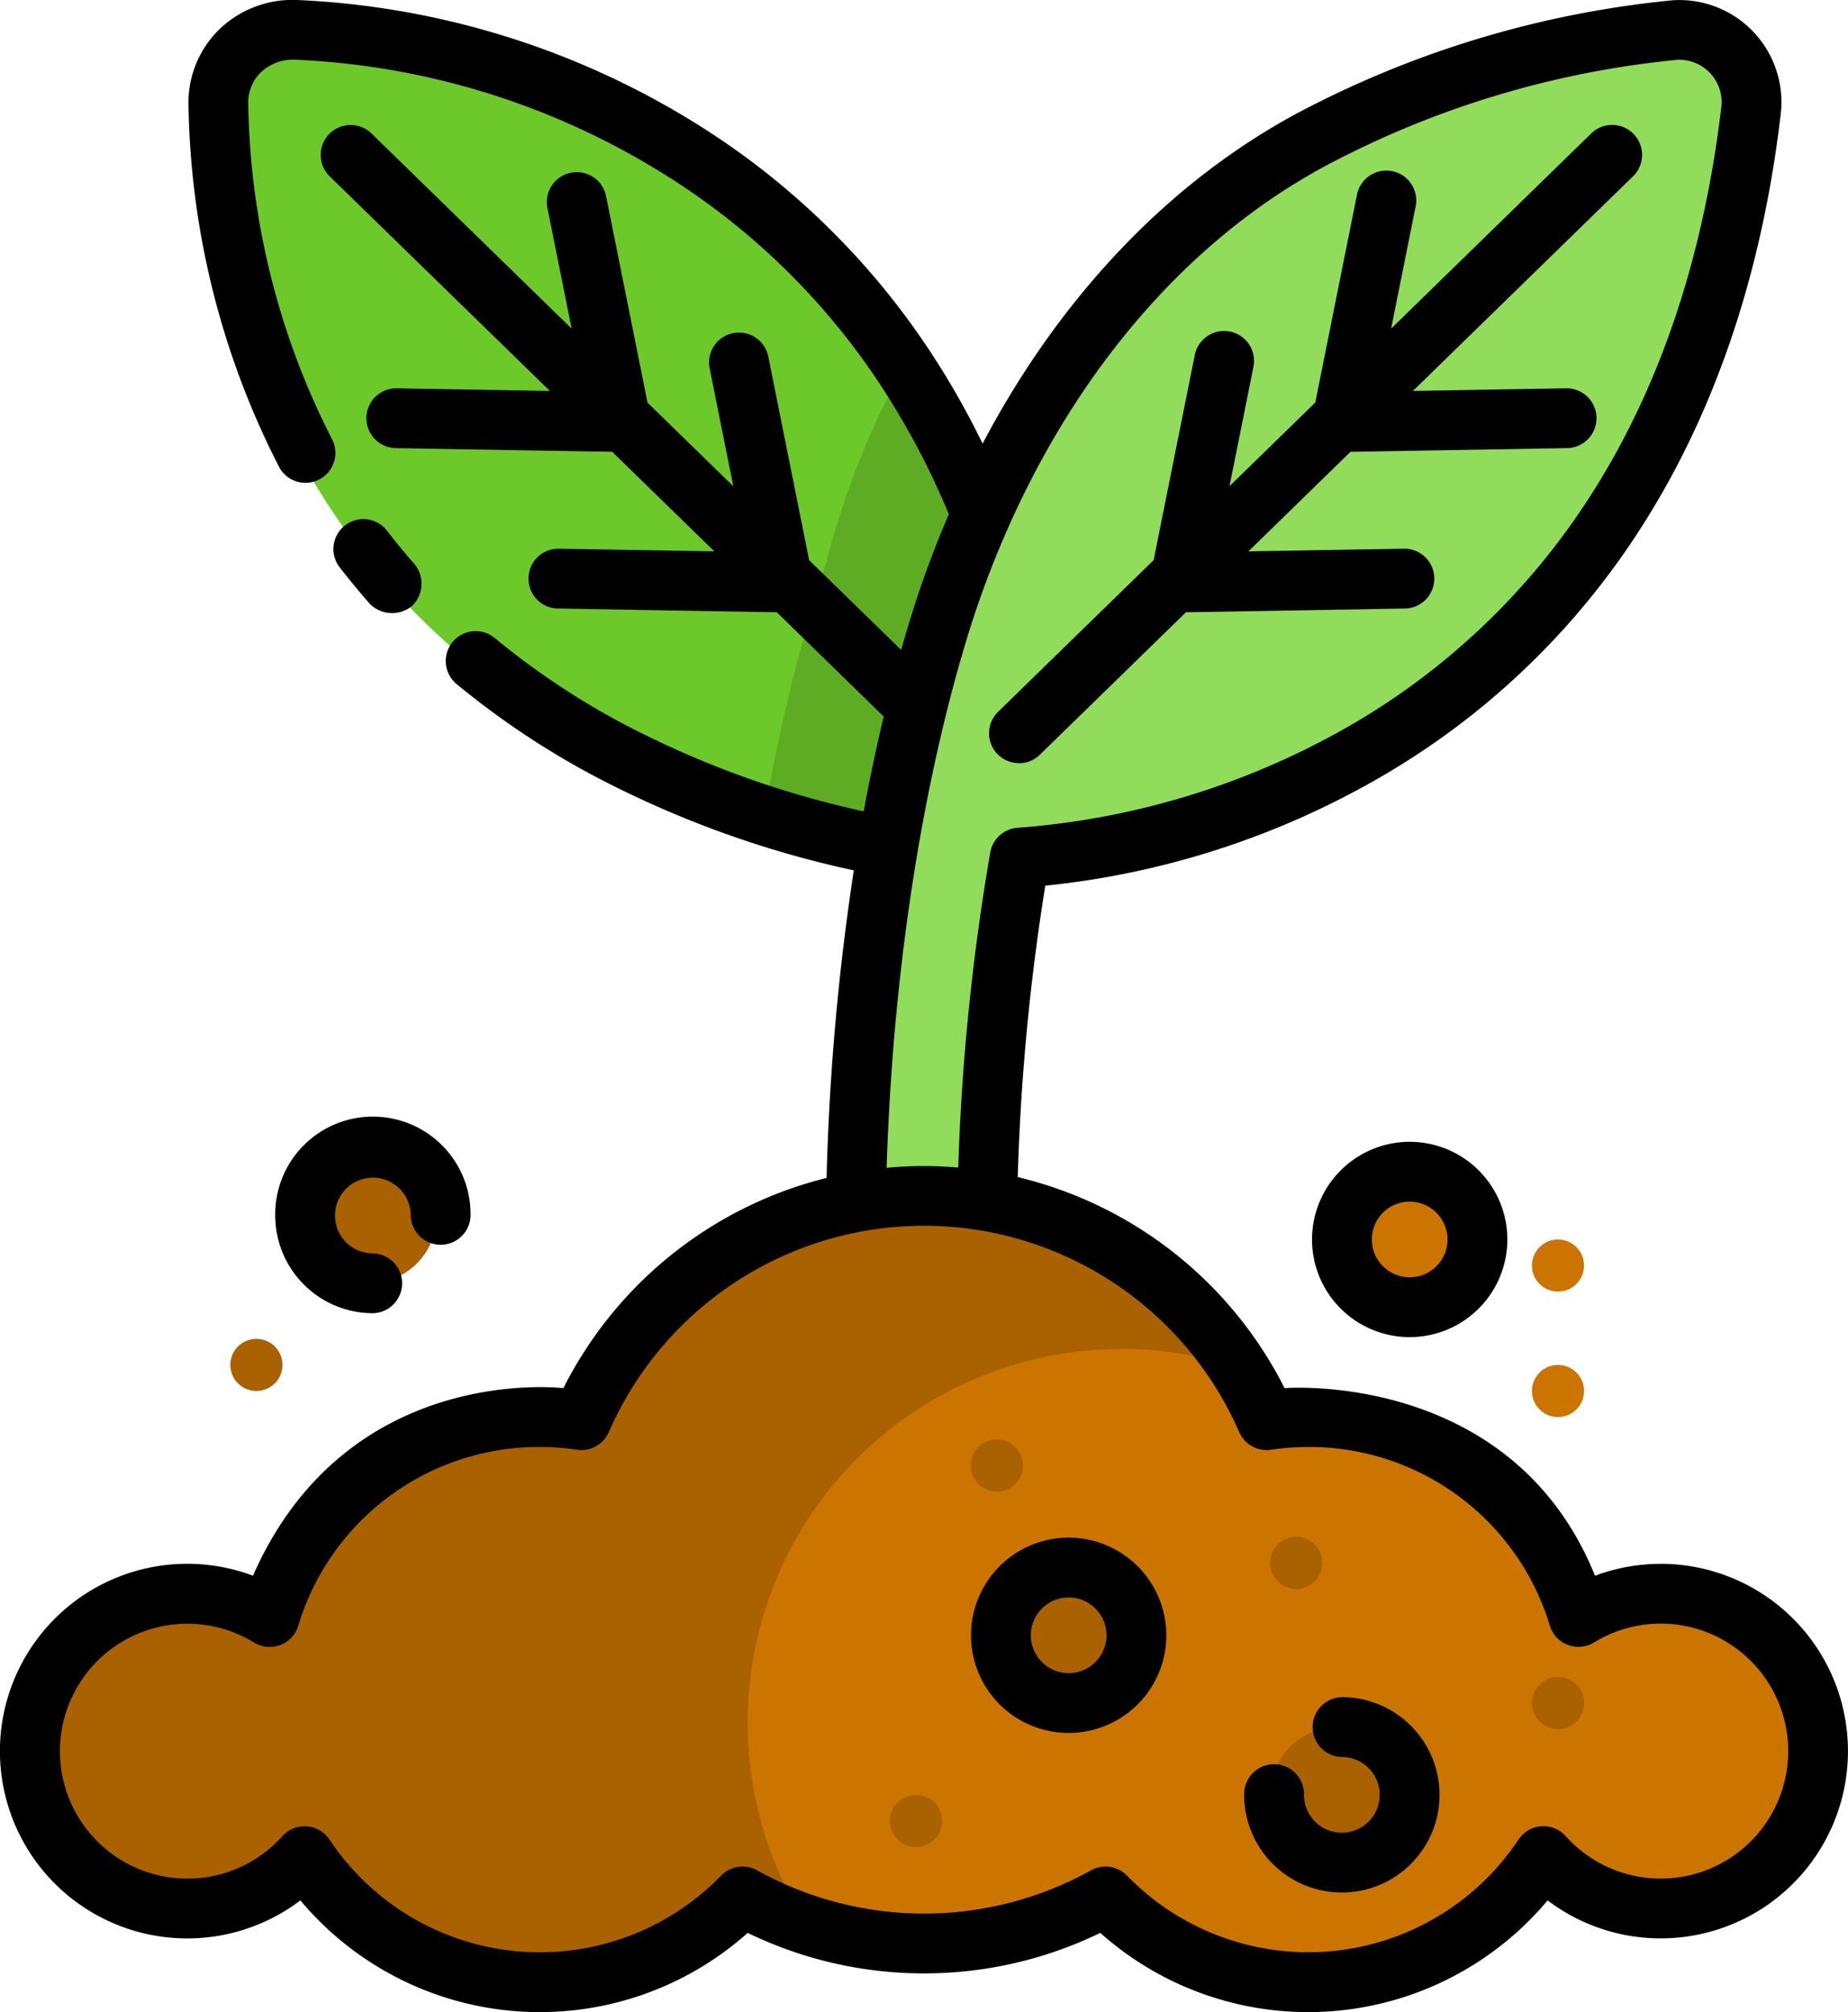 <svg xmlns="http://www.w3.org/2000/svg" width="112" height="121.953" viewBox="0 0 112 121.953">
  <g id="brote" transform="translate(-20.895)">
    <path id="Path_909368" data-name="Path 909368" d="M123.413,56.451a4.377,4.377,0,0,1-3.453,1.358,59.071,59.071,0,0,1-22.041-6.645C87.6,45.6,75.152,34.323,74.43,12.152a4.376,4.376,0,0,1,1.278-3.236A4.64,4.64,0,0,1,79.2,7.611h0a47.888,47.888,0,0,1,22.537,6.8A44.381,44.381,0,0,1,116.1,28.186c4.494,6.833,7.346,15.158,8.477,24.744A4.375,4.375,0,0,1,123.413,56.451Z" transform="translate(-40.781 -5.798)" fill="#6dc82a"/>
    <path id="Path_909369" data-name="Path 909369" d="M223.519,94.9a50.6,50.6,0,0,0-4.492,11.5,106.945,106.945,0,0,0-3.782,15.469,55.652,55.652,0,0,0,11.991,2.444,4.376,4.376,0,0,0,4.622-4.88C230.739,109.94,227.932,101.691,223.519,94.9Z" transform="translate(-148.058 -72.294)" fill="#5eac24"/>
    <path id="Path_909370" data-name="Path 909370" d="M289.619,8.976a4.377,4.377,0,0,0-3.453-1.358,59.072,59.072,0,0,0-22.041,6.645c-8.39,4.521-18.189,12.825-21.947,27.691C240.126,48,235.6,64.39,236.662,89.07a3.975,3.975,0,0,0,3.968,3.8c.057,0,.115,0,.173,0a3.975,3.975,0,0,0,3.8-4.141,143.654,143.654,0,0,1,1.861-30.951,48.837,48.837,0,0,0,21.475-6.758A44.38,44.38,0,0,0,282.31,37.242c4.494-6.833,7.346-15.158,8.477-24.744A4.375,4.375,0,0,0,289.619,8.976Z" transform="translate(-164.253 -5.797)" fill="#91dc5a"/>
    <path id="Path_909371" data-name="Path 909371" d="M125.312,328.422a9.493,9.493,0,0,0-4.987,1.407,17.13,17.13,0,0,0-18.9-11.927,22.657,22.657,0,0,0-41.529,0A17.13,17.13,0,0,0,41,329.829a9.54,9.54,0,1,0,2.118,14.5,17.118,17.118,0,0,0,26.542,2.446,22.653,22.653,0,0,0,22,0,17.118,17.118,0,0,0,26.542-2.446,9.538,9.538,0,1,0,7.106-15.9Z" transform="translate(-4.252 -231.826)" fill="#cc7400"/>
    <g id="Group_1112468" data-name="Group 1112468" transform="translate(22.224 72.483)">
      <path id="Path_909372" data-name="Path 909372" d="M93.117,313.583a22.65,22.65,0,0,1,6.481.946A22.653,22.653,0,0,0,59.9,317.9,17.13,17.13,0,0,0,41,329.829a9.54,9.54,0,1,0,2.118,14.5,17.118,17.118,0,0,0,26.542,2.446,22.576,22.576,0,0,0,4.522,1.908,22.652,22.652,0,0,1,18.933-35.094Z" transform="translate(-26.476 -304.309)" fill="#aa6100"/>
      <circle id="Ellipse_12690" data-name="Ellipse 12690" cx="4.107" cy="4.107" r="4.107" transform="translate(59.09 22.522)" fill="#aa6100"/>
      <circle id="Ellipse_12691" data-name="Ellipse 12691" cx="4.107" cy="4.107" r="4.107" transform="translate(75.649 32.194)" fill="#aa6100"/>
      <circle id="Ellipse_12692" data-name="Ellipse 12692" cx="1.58" cy="1.58" r="1.58" transform="translate(75.65 20.667)" fill="#aa6100"/>
      <circle id="Ellipse_12693" data-name="Ellipse 12693" cx="1.58" cy="1.58" r="1.58" transform="translate(52.607 36.301)" fill="#aa6100"/>
      <circle id="Ellipse_12694" data-name="Ellipse 12694" cx="1.58" cy="1.58" r="1.58" transform="translate(57.508 14.761)" fill="#aa6100"/>
      <circle id="Ellipse_12695" data-name="Ellipse 12695" cx="1.58" cy="1.58" r="1.58" transform="translate(91.514 29.157)" fill="#aa6100"/>
    </g>
    <g id="Group_1112469" data-name="Group 1112469" transform="translate(101.982 71.017)">
      <circle id="Ellipse_12696" data-name="Ellipse 12696" cx="4.107" cy="4.107" r="4.107" fill="#cc7400"/>
      <circle id="Ellipse_12697" data-name="Ellipse 12697" cx="1.58" cy="1.58" r="1.58" transform="translate(11.756 11.71)" fill="#cc7400"/>
      <circle id="Ellipse_12698" data-name="Ellipse 12698" cx="1.58" cy="1.58" r="1.58" transform="translate(11.756 4.107)" fill="#cc7400"/>
    </g>
    <g id="Group_1112470" data-name="Group 1112470" transform="translate(34.854 69.567)">
      <circle id="Ellipse_12699" data-name="Ellipse 12699" cx="4.107" cy="4.107" r="4.107" transform="translate(4.293)" fill="#aa6100"/>
      <circle id="Ellipse_12700" data-name="Ellipse 12700" cx="1.58" cy="1.58" r="1.58" transform="translate(0 11.58)" fill="#aa6100"/>
    </g>
    <path id="Path_909373" data-name="Path 909373" d="M274.375,70.489a1.806,1.806,0,0,0,1.265-.515l8.854-8.634,13.294-.227a1.813,1.813,0,0,0-.03-3.625h-.032l-9.448.161,6.188-6.034,13.152-.225a1.813,1.813,0,0,0-.03-3.625h-.032l-9.305.159L311.59,34.917a1.812,1.812,0,0,0-2.531-2.6l-12.13,11.829,1.477-7.361a1.813,1.813,0,1,0-3.554-.713l-2.52,12.557-5.2,5.07,1.443-7.191a1.813,1.813,0,1,0-3.554-.713l-2.486,12.387-9.427,9.192a1.812,1.812,0,0,0,1.266,3.11Z" transform="translate(-191.723 -24.231)"/>
    <path id="Path_909374" data-name="Path 909374" d="M110.425,137.289a1.866,1.866,0,0,0,.162-2.558c-.58-.659-1.145-1.344-1.677-2.036a1.813,1.813,0,0,0-2.874,2.21c.581.755,1.2,1.5,1.83,2.222A1.9,1.9,0,0,0,110.425,137.289Z" transform="translate(-64.576 -100.549)"/>
    <path id="Path_909375" data-name="Path 909375" d="M273.878,391.259a5.919,5.919,0,1,0,5.919,5.919A5.926,5.926,0,0,0,273.878,391.259Zm0,8.214a2.294,2.294,0,1,1,2.294-2.294A2.3,2.3,0,0,1,273.878,399.473Z" transform="translate(-188.215 -298.065)"/>
    <path id="Path_909376" data-name="Path 909376" d="M343.4,431.864a1.813,1.813,0,0,0,0,3.625,2.295,2.295,0,1,1-2.294,2.294,1.813,1.813,0,1,0-3.625,0,5.92,5.92,0,1,0,5.92-5.92Z" transform="translate(-241.182 -328.999)"/>
    <path id="Path_909377" data-name="Path 909377" d="M354.729,296.464a5.919,5.919,0,1,0,5.919-5.92A5.926,5.926,0,0,0,354.729,296.464Zm8.214,0a2.294,2.294,0,1,1-2.294-2.295A2.3,2.3,0,0,1,362.943,296.464Z" transform="translate(-254.318 -221.34)"/>
    <path id="Path_909378" data-name="Path 909378" d="M90.926,290.375a5.926,5.926,0,0,0,5.919,5.919,1.813,1.813,0,0,0,0-3.625,2.295,2.295,0,1,1,2.294-2.294,1.813,1.813,0,0,0,3.625,0,5.92,5.92,0,1,0-11.839,0Z" transform="translate(-53.35 -216.701)"/>
    <path id="Path_909379" data-name="Path 909379" d="M121.543,94.784a11.353,11.353,0,0,0-3.98.72C112.6,83.234,99.226,84.1,98.747,84.132a24.486,24.486,0,0,0-16.17-12.789A136,136,0,0,1,84.246,53.68a50.784,50.784,0,0,0,20.857-6.9,46.182,46.182,0,0,0,14.953-14.338c4.65-7.071,7.6-15.66,8.762-25.527a6.188,6.188,0,0,0-6.536-6.9A61.158,61.158,0,0,0,99.5,6.871c-7.817,4.212-14.388,11.164-19.054,20.017a49.612,49.612,0,0,0-3.121-5.5A46.182,46.182,0,0,0,62.368,7.054,49.891,49.891,0,0,0,38.9,0a6.4,6.4,0,0,0-4.771,1.836A6.207,6.207,0,0,0,32.32,6.413a49.731,49.731,0,0,0,5.52,21.947,1.813,1.813,0,0,0,3.2-1.7,46.144,46.144,0,0,1-5.1-20.362,2.572,2.572,0,0,1,.749-1.9A2.859,2.859,0,0,1,38.9,3.625a45.9,45.9,0,0,1,21.6,6.538,42.583,42.583,0,0,1,13.789,13.22A47.129,47.129,0,0,1,78.4,31.166q-.923,2.146-1.707,4.409c-.358,1.053-.761,2.328-1.184,3.816l-5.574-5.436L67.449,21.568a1.813,1.813,0,0,0-3.554.713l1.443,7.191-5.2-5.07-2.52-12.557a1.813,1.813,0,0,0-3.554.713l1.477,7.361L43.411,8.091a1.812,1.812,0,0,0-2.531,2.6L54.22,23.694l-9.305-.159a1.813,1.813,0,0,0-.062,3.625L58,27.384l6.188,6.034-9.448-.161a1.813,1.813,0,0,0-.062,3.625l13.294.227,6.481,6.319c-.413,1.729-.824,3.644-1.213,5.748A57.706,57.706,0,0,1,58.481,43.77a46.313,46.313,0,0,1-7.6-5.1,1.812,1.812,0,0,0-2.315,2.789,49.9,49.9,0,0,0,8.2,5.5,61.427,61.427,0,0,0,15.875,5.793,148.223,148.223,0,0,0-1.65,18.64A24.487,24.487,0,0,0,55.042,84.131c-.478-.036-13.19-1.4-18.815,11.371A11.353,11.353,0,1,0,39.1,115.182a18.932,18.932,0,0,0,27.11,1.969,24.472,24.472,0,0,0,21.369,0,18.932,18.932,0,0,0,27.11-1.969,11.351,11.351,0,1,0,6.853-20.4ZM80.123,36.749C84.306,24.615,91.8,15.137,101.215,10.062A57.111,57.111,0,0,1,122.508,3.63a2.563,2.563,0,0,1,2.709,2.859c-1.1,9.3-3.853,17.364-8.191,23.96A42.583,42.583,0,0,1,103.238,43.67a47.392,47.392,0,0,1-20.646,6.5,1.813,1.813,0,0,0-1.681,1.5,138.011,138.011,0,0,0-1.94,19.094c-.686-.058-1.378-.092-2.076-.092-.761,0-1.517.039-2.265.108C75.2,53.01,78.639,41.117,80.123,36.749Zm41.42,77.113a7.738,7.738,0,0,1-5.755-2.573,1.813,1.813,0,0,0-2.858.2A15.307,15.307,0,0,1,89.2,113.681a1.813,1.813,0,0,0-2.182-.321,20.839,20.839,0,0,1-20.238,0,1.812,1.812,0,0,0-2.182.321,15.307,15.307,0,0,1-23.734-2.188,1.813,1.813,0,0,0-2.858-.2,7.725,7.725,0,1,1-1.718-11.742,1.812,1.812,0,0,0,2.682-1.014A15.229,15.229,0,0,1,53.612,87.7a15.461,15.461,0,0,1,2.254.167A1.814,1.814,0,0,0,57.792,86.8,20.844,20.844,0,0,1,96,86.8a1.813,1.813,0,0,0,1.926,1.067,15.464,15.464,0,0,1,2.254-.167,15.229,15.229,0,0,1,14.645,10.831,1.812,1.812,0,0,0,2.682,1.014,7.727,7.727,0,1,1,4.037,14.315Z" transform="translate(0 0)"/>
  </g>
</svg>
